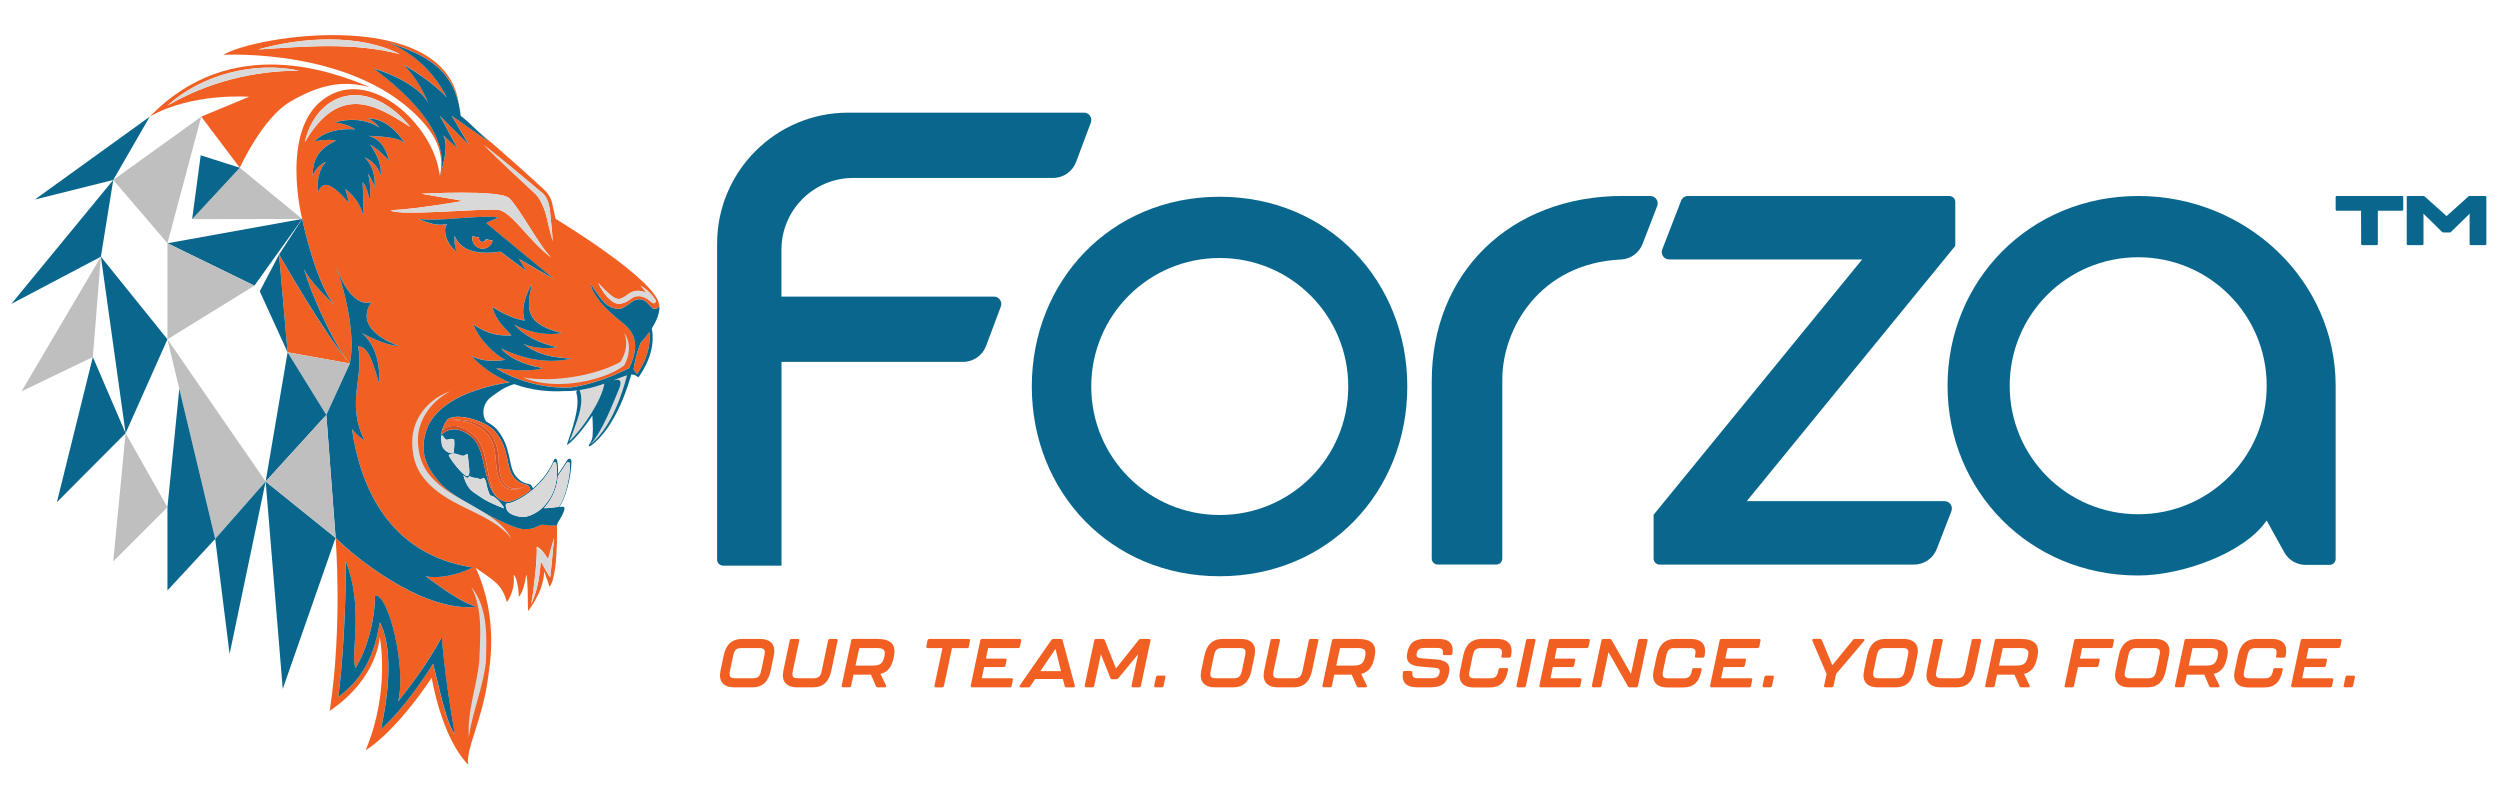 <?xml version="1.0" encoding="UTF-8"?>
<svg id="Layer_1" xmlns="http://www.w3.org/2000/svg" version="1.1" viewBox="0 0 500 160">
  <!-- Generator: Adobe Illustrator 29.3.1, SVG Export Plug-In . SVG Version: 2.1.0 Build 151)  -->
  <defs>
    <style>
      .st0 {
        fill: none;
      }

      .st1 {
        fill: #d35127;
      }

      .st2 {
        fill: #dad9d9;
      }

      .st3 {
        fill: #f16022;
      }

      .st4 {
        fill: #09668d;
      }

      .st5 {
        fill: #bfbfbf;
      }
    </style>
  </defs>
  <g>
    <g>
      <g>
        <path class="st4" d="M143.42,111.94v-63.19c0-14.48,11.74-26.22,26.22-26.22h47.15c1.03,0,1.74,1.03,1.38,1.99l-2.96,7.89c-.72,1.91-2.55,3.18-4.59,3.18h-39.98c-7.92,0-14.35,6.42-14.35,14.35v9.38h42.5c1.03,0,1.74,1.03,1.38,1.99l-2.96,7.89c-.72,1.91-2.55,3.18-4.59,3.18h-36.32v40.75h-11.68c-.66,0-1.2-.54-1.2-1.2Z"/>
        <path class="st4" d="M324.58,39.2h5.49c1.03,0,1.74,1.04,1.37,2l-2.92,7.57c-.69,1.8-2.38,3.04-4.31,3.13-16.38.77-23.75,13.96-23.75,24v35.81c0,.66-.54,1.2-1.2,1.2h-11.71c-.66,0-1.2-.54-1.2-1.2v-35.47c0-21.57,15.56-37.05,38.22-37.05Z"/>
        <path class="st4" d="M330.72,102.95l41.71-51.06h-38.61c-1.03,0-1.74-1.04-1.37-2l3.77-9.75c.22-.57.76-.94,1.37-.94h52.27c.66,0,1.2.54,1.2,1.2v8.77l-41.71,51.06h39.56c1.03,0,1.74,1.04,1.37,2l-2.92,7.55c-.73,1.89-2.55,3.14-4.57,3.14h-50.87c-.66,0-1.2-.54-1.2-1.2v-8.77Z"/>
        <path class="st4" d="M467.13,77.15v34.63c0,.66-.54,1.2-1.2,1.2h-4.8c-1.79,0-3.43-.97-4.29-2.54l-3.51-6.35c-4.51,6.63-17.08,11.01-25.7,11.01-21.76,0-38.12-16.98-38.12-37.95s16.36-37.95,38.12-37.95,39.5,16.98,39.5,37.95ZM453.34,77.15c0-14.22-11.48-25.7-25.7-25.7s-25.7,11.48-25.7,25.7,11.48,25.7,25.7,25.7,25.7-11.48,25.7-25.7Z"/>
        <path class="st4" d="M243.91,115.25c-21.89,0-37.55-16.98-37.55-37.95s15.66-37.95,37.55-37.95,37.55,16.98,37.55,37.95-15.65,37.95-37.55,37.95ZM269.65,77.3c0-14.22-11.48-25.7-25.7-25.7s-25.7,11.48-25.7,25.7,11.48,25.7,25.7,25.7,25.7-11.48,25.7-25.7Z"/>
      </g>
      <g>
        <path class="st4" d="M480.41,39.2h-13.03c-.16,0-.25.08-.25.25v2.45c0,.16.08.25.25.25h4.83l.02,6.63c0,.07.02.12.07.17.05.05.11.07.17.07h2.85c.16,0,.25-.08.25-.25v-6.63h4.83c.16,0,.25-.08.25-.25v-2.45c0-.16-.08-.25-.25-.25Z"/>
        <path class="st4" d="M497.02,39.2h-3.17s-.09.02-.12.05l-4.42,3.97-4.42-3.97s-.07-.05-.12-.05h-3.17c-.16,0-.25.08-.25.25v9.32c0,.16.08.25.25.25h2.85c.16,0,.25-.08.25-.25v-5.72l-.02-.32,3.8,3.71s.07.05.12.05h1.42s.09-.02.12-.05l3.83-3.73-.05.34v5.72c0,.16.08.25.25.25h2.85c.16,0,.25-.08.25-.25v-9.32c0-.16-.08-.25-.25-.25Z"/>
      </g>
    </g>
    <g>
      <path class="st3" d="M144.1,134.14l.63-3c.44-2.06,1.47-3.35,3.73-3.35h3.54c2.26,0,3.21,1.29,2.76,3.35l-.63,3c-.43,2.05-1.46,3.33-3.73,3.33h-3.53c-2.28,0-3.2-1.29-2.77-3.33ZM150.56,135.65c1,0,1.43-.37,1.66-1.44l.66-3.14c.23-1.1-.02-1.46-1.04-1.46h-3.53c-1.02,0-1.42.36-1.66,1.46l-.66,3.14c-.23,1.07.03,1.44,1.03,1.44h3.54Z"/>
      <path class="st3" d="M156.67,134.14l1.28-6.05c.04-.2.18-.3.38-.3h1.21c.23,0,.36.12.3.37l-1.28,6.05c-.25,1.18.11,1.44,1.03,1.44h3.09c.92,0,1.41-.26,1.66-1.44l1.28-6.12c.04-.2.18-.3.38-.3h1.22c.23,0,.36.12.3.37l-1.26,5.98c-.44,2.05-1.47,3.33-3.74,3.33h-3.07c-2.28,0-3.2-1.29-2.77-3.33Z"/>
      <path class="st3" d="M178.79,131.28l-.05.22c-.36,1.73-1.04,2.88-2.65,3.28l1.11,2.29c.11.23,0,.4-.26.4h-1.36c-.19,0-.33-.08-.4-.26l-.99-2.28h-3.49l-.47,2.23c-.04.19-.18.3-.38.3h-1.21c-.23,0-.36-.12-.3-.37l1.91-9.01c.04-.2.18-.3.39-.3h4.77c2.81,0,3.87,1.18,3.37,3.5ZM175.12,129.61h-3.27l-.75,3.51h3.28c1.46,0,2.11-.25,2.46-1.65l.04-.19c.33-1.4-.26-1.68-1.76-1.68Z"/>
      <path class="st3" d="M186.9,137.1l1.59-7.48h-2.92c-.23,0-.36-.12-.3-.37l.23-1.16c.04-.2.18-.3.38-.3h7.82c.23,0,.36.12.3.37l-.23,1.17c-.04.19-.18.3-.38.3h-2.99l-1.61,7.55c-.04.19-.18.3-.38.3h-1.21c-.23,0-.36-.12-.3-.37Z"/>
      <path class="st3" d="M194.15,137.1l1.91-9.01c.04-.2.18-.3.38-.3h7.49c.23,0,.36.12.3.37l-.23,1.15c-.04.19-.18.3-.39.3h-5.98l-.44,2.11h3.82c.23,0,.36.12.3.37l-.22,1.02c-.04.19-.18.3-.38.3h-3.88l-.48,2.24h5.92c.23,0,.36.12.3.37l-.23,1.15c-.04.19-.18.3-.39.3h-7.49c-.23,0-.36-.12-.3-.37Z"/>
      <path class="st3" d="M212.93,137.17l-.34-1.37h-5.56l-.97,1.46c-.1.15-.23.22-.41.22h-1.46c-.27,0-.38-.18-.22-.41l6.3-9.06c.1-.15.23-.22.41-.22h1.47c.21,0,.33.08.38.29l2.42,9.02c.07.25-.04.38-.29.38h-1.36c-.21,0-.33-.11-.37-.3ZM212.2,134.23l-1.1-4.46-3.02,4.46h4.12Z"/>
      <path class="st3" d="M216.94,137.1l1.91-9.01c.04-.2.18-.3.39-.3h1.32c.19,0,.33.08.4.27l2.24,5.63,4.53-5.69c.11-.15.25-.21.43-.21h1.63c.23,0,.36.12.3.37l-1.91,9.01c-.04.19-.18.3-.38.3h-1.19c-.23,0-.36-.12-.3-.37l1.33-6.26-3.98,4.82c-.11.13-.25.19-.43.19h-.77c-.19,0-.33-.08-.4-.28l-1.88-4.72-1.34,6.31c-.04.19-.18.3-.39.3h-1.19c-.23,0-.36-.12-.3-.37Z"/>
      <path class="st3" d="M230.84,137.1l.36-1.68c.04-.19.18-.3.39-.3h1.19c.23,0,.36.12.3.37l-.36,1.67c-.04.19-.18.3-.39.3h-1.19c-.23,0-.36-.12-.3-.37Z"/>
      <path class="st3" d="M240.25,134.14l.63-3c.44-2.06,1.47-3.35,3.73-3.35h3.54c2.26,0,3.21,1.29,2.76,3.35l-.63,3c-.43,2.05-1.46,3.33-3.73,3.33h-3.53c-2.28,0-3.2-1.29-2.77-3.33ZM246.71,135.65c1,0,1.43-.37,1.66-1.44l.66-3.14c.23-1.1-.02-1.46-1.04-1.46h-3.53c-1.02,0-1.42.36-1.66,1.46l-.66,3.14c-.23,1.07.03,1.44,1.03,1.44h3.54Z"/>
      <path class="st3" d="M252.82,134.14l1.28-6.05c.04-.2.18-.3.38-.3h1.21c.23,0,.36.12.3.37l-1.28,6.05c-.25,1.18.11,1.44,1.03,1.44h3.09c.92,0,1.41-.26,1.66-1.44l1.28-6.12c.04-.2.18-.3.38-.3h1.22c.23,0,.36.12.3.37l-1.26,5.98c-.44,2.05-1.47,3.33-3.74,3.33h-3.07c-2.28,0-3.2-1.29-2.77-3.33Z"/>
      <path class="st3" d="M274.94,131.28l-.05.22c-.36,1.73-1.04,2.88-2.65,3.28l1.11,2.29c.11.23,0,.4-.26.4h-1.36c-.19,0-.33-.08-.4-.26l-.99-2.28h-3.49l-.47,2.23c-.04.19-.18.3-.38.3h-1.21c-.23,0-.36-.12-.3-.37l1.91-9.01c.04-.2.18-.3.39-.3h4.77c2.81,0,3.87,1.18,3.37,3.5ZM271.27,129.61h-3.27l-.75,3.51h3.28c1.46,0,2.11-.25,2.46-1.65l.04-.19c.33-1.4-.26-1.68-1.76-1.68Z"/>
      <path class="st3" d="M280.57,134.52c.03-.21.16-.32.37-.32h1.22c.23,0,.33.14.31.37-.08.78.23,1.07,1.1,1.07h2.69c1.04,0,1.47-.26,1.65-1.06.16-.77-.14-.96-1.03-1.03l-2.81-.24c-2.07-.16-3-.96-2.62-2.77.4-1.85,1.28-2.77,3.68-2.77h2.5c2.2,0,3.16.99,2.85,2.95-.03.21-.16.31-.37.31h-1.22c-.23,0-.33-.13-.31-.37.08-.78-.23-1.07-1.11-1.07h-2.47c-1.06,0-1.47.25-1.65,1.06-.16.76.12.94,1.06,1.02l2.81.21c2.06.15,2.96.98,2.58,2.77-.4,1.85-1.26,2.81-3.66,2.81h-2.7c-2.2,0-3.16-.99-2.85-2.95Z"/>
      <path class="st3" d="M292.02,134.14l.63-3c.44-2.06,1.48-3.35,3.74-3.35h3.06c2.28,0,3.2,1.29,2.76,3.35v.07c-.06.21-.18.32-.39.32h-1.21c-.23,0-.37-.08-.34-.23l.04-.22c.26-1.19-.08-1.46-1.03-1.46h-3.06c-.95,0-1.4.26-1.66,1.46l-.66,3.14c-.25,1.18.11,1.44,1.03,1.44h3.06c.93,0,1.41-.26,1.66-1.44l.05-.3c.04-.19.18-.3.39-.3h1.21c.23,0,.36.1.33.26l-.06.28c-.42,2.05-1.37,3.33-3.65,3.33h-3.16c-2.28,0-3.18-1.29-2.76-3.33Z"/>
      <path class="st3" d="M303.3,137.1l1.91-9.01c.04-.2.18-.3.39-.3h1.19c.23,0,.36.12.3.37l-1.91,9.01c-.04.19-.18.3-.39.3h-1.19c-.23,0-.36-.12-.3-.37Z"/>
      <path class="st3" d="M307.87,137.1l1.91-9.01c.04-.2.18-.3.39-.3h7.49c.23,0,.36.12.3.37l-.23,1.15c-.04.19-.18.3-.39.3h-5.98l-.44,2.11h3.82c.23,0,.36.12.3.37l-.22,1.02c-.04.19-.18.3-.38.3h-3.88l-.48,2.24h5.92c.23,0,.36.12.3.37l-.23,1.15c-.04.19-.18.3-.39.3h-7.49c-.23,0-.36-.12-.3-.37Z"/>
      <path class="st3" d="M318.38,137.1l1.91-9.01c.04-.2.18-.3.38-.3h1.25c.18,0,.31.07.41.23l3.86,6.77,1.43-6.7c.04-.2.18-.3.38-.3h1.21c.23,0,.36.12.3.37l-1.91,9.01c-.04.19-.18.3-.38.3h-1.23c-.18,0-.32-.07-.41-.23l-3.88-6.82-1.41,6.75c-.04.19-.18.3-.38.3h-1.21c-.23,0-.36-.12-.3-.37Z"/>
      <path class="st3" d="M330.73,134.14l.63-3c.44-2.06,1.48-3.35,3.74-3.35h3.06c2.28,0,3.2,1.29,2.76,3.35l-.02.07c-.04.21-.16.32-.37.32h-1.21c-.23,0-.37-.08-.34-.23l.04-.22c.26-1.19-.08-1.46-1.03-1.46h-3.06c-.95,0-1.4.26-1.66,1.46l-.66,3.14c-.25,1.18.11,1.44,1.03,1.44h3.06c.93,0,1.41-.26,1.66-1.44l.05-.3c.04-.19.18-.3.39-.3h1.21c.23,0,.36.1.33.26l-.06.28c-.42,2.05-1.37,3.33-3.65,3.33h-3.16c-2.28,0-3.18-1.29-2.76-3.33Z"/>
      <path class="st3" d="M342.02,137.1l1.91-9.01c.04-.2.18-.3.38-.3h7.49c.23,0,.36.12.3.37l-.23,1.15c-.04.19-.18.3-.39.3h-5.98l-.44,2.11h3.82c.23,0,.36.12.3.37l-.22,1.02c-.04.19-.18.3-.38.3h-3.88l-.48,2.24h5.92c.23,0,.36.12.3.37l-.23,1.15c-.04.19-.18.3-.39.3h-7.49c-.23,0-.36-.12-.3-.37Z"/>
      <path class="st3" d="M352.52,137.1l.36-1.68c.04-.19.18-.3.39-.3h1.19c.23,0,.36.12.3.37l-.36,1.67c-.04.19-.18.3-.39.3h-1.19c-.23,0-.36-.12-.3-.37Z"/>
      <path class="st3" d="M364.83,137.1l.49-2.3-2.83-6.62c-.1-.23,0-.4.26-.4h1.23c.19,0,.33.08.4.26l2.08,5,4.14-5.06c.11-.14.25-.19.43-.19h1.58c.29,0,.39.19.19.42l-5.58,6.59-.51,2.37c-.04.19-.18.3-.38.3h-1.21c-.23,0-.36-.12-.3-.37Z"/>
      <path class="st3" d="M372.8,134.14l.63-3c.44-2.06,1.47-3.35,3.73-3.35h3.54c2.26,0,3.21,1.29,2.76,3.35l-.63,3c-.43,2.05-1.46,3.33-3.73,3.33h-3.53c-2.28,0-3.2-1.29-2.77-3.33ZM379.27,135.65c1,0,1.43-.37,1.66-1.44l.66-3.14c.23-1.1-.02-1.46-1.04-1.46h-3.53c-1.02,0-1.42.36-1.66,1.46l-.66,3.14c-.23,1.07.03,1.44,1.03,1.44h3.54Z"/>
      <path class="st3" d="M385.38,134.14l1.28-6.05c.04-.2.18-.3.38-.3h1.21c.23,0,.36.12.3.37l-1.28,6.05c-.25,1.18.11,1.44,1.03,1.44h3.09c.92,0,1.41-.26,1.66-1.44l1.28-6.12c.04-.2.18-.3.38-.3h1.22c.23,0,.36.12.3.37l-1.26,5.98c-.44,2.05-1.47,3.33-3.74,3.33h-3.07c-2.28,0-3.2-1.29-2.77-3.33Z"/>
      <path class="st3" d="M407.5,131.28l-.05.22c-.36,1.73-1.04,2.88-2.65,3.28l1.11,2.29c.11.23,0,.4-.26.4h-1.36c-.19,0-.33-.08-.4-.26l-.99-2.28h-3.49l-.47,2.23c-.04.19-.18.3-.38.3h-1.21c-.23,0-.36-.12-.3-.37l1.91-9.01c.04-.2.18-.3.39-.3h4.77c2.81,0,3.87,1.18,3.37,3.5ZM403.82,129.61h-3.27l-.75,3.51h3.28c1.46,0,2.11-.25,2.46-1.65l.04-.19c.33-1.4-.26-1.68-1.76-1.68Z"/>
      <path class="st3" d="M412.93,137.1l1.91-9.01c.04-.2.18-.3.38-.3h7.27c.23,0,.36.12.3.37l-.23,1.15c-.04.19-.18.3-.38.3h-5.76l-.44,2.11h3.65c.23,0,.36.12.3.37l-.22,1.02c-.04.19-.18.3-.39.3h-3.72l-.8,3.76c-.04.19-.18.3-.39.3h-1.19c-.23,0-.36-.12-.3-.37Z"/>
      <path class="st3" d="M423.12,134.14l.63-3c.44-2.06,1.47-3.35,3.73-3.35h3.54c2.26,0,3.21,1.29,2.76,3.35l-.63,3c-.43,2.05-1.46,3.33-3.73,3.33h-3.53c-2.28,0-3.2-1.29-2.77-3.33ZM429.58,135.65c1,0,1.43-.37,1.66-1.44l.66-3.14c.23-1.1-.02-1.46-1.04-1.46h-3.53c-1.02,0-1.42.36-1.66,1.46l-.66,3.14c-.23,1.07.03,1.44,1.03,1.44h3.54Z"/>
      <path class="st3" d="M445.45,131.28l-.05.22c-.36,1.73-1.04,2.88-2.65,3.28l1.11,2.29c.11.23,0,.4-.26.4h-1.36c-.19,0-.33-.08-.4-.26l-.99-2.28h-3.49l-.47,2.23c-.04.19-.18.3-.38.3h-1.21c-.23,0-.36-.12-.3-.37l1.91-9.01c.04-.2.18-.3.38-.3h4.78c2.81,0,3.87,1.18,3.37,3.5ZM441.77,129.61h-3.27l-.75,3.51h3.28c1.46,0,2.11-.25,2.46-1.65l.04-.19c.33-1.4-.26-1.68-1.76-1.68Z"/>
      <path class="st3" d="M446.95,134.14l.63-3c.44-2.06,1.48-3.35,3.74-3.35h3.06c2.28,0,3.2,1.29,2.76,3.35v.07c-.06.21-.18.32-.39.32h-1.21c-.23,0-.37-.08-.34-.23l.04-.22c.26-1.19-.08-1.46-1.03-1.46h-3.06c-.95,0-1.4.26-1.66,1.46l-.66,3.14c-.25,1.18.11,1.44,1.03,1.44h3.06c.93,0,1.41-.26,1.66-1.44l.05-.3c.04-.19.18-.3.39-.3h1.21c.23,0,.36.1.33.26l-.06.28c-.42,2.05-1.37,3.33-3.65,3.33h-3.16c-2.28,0-3.18-1.29-2.76-3.33Z"/>
      <path class="st3" d="M458.23,137.1l1.91-9.01c.04-.2.18-.3.38-.3h7.49c.23,0,.36.12.3.37l-.23,1.15c-.04.19-.18.3-.39.3h-5.98l-.44,2.11h3.82c.23,0,.36.12.3.37l-.22,1.02c-.04.19-.18.3-.38.3h-3.88l-.48,2.24h5.92c.23,0,.36.12.3.37l-.23,1.15c-.04.19-.18.3-.39.3h-7.49c-.23,0-.36-.12-.3-.37Z"/>
      <path class="st3" d="M468.74,137.1l.36-1.68c.04-.19.18-.3.39-.3h1.19c.23,0,.36.12.3.37l-.36,1.67c-.04.19-.18.3-.39.3h-1.19c-.23,0-.36-.12-.3-.37Z"/>
    </g>
  </g>
  <g>
    <polygon class="st0" points="33.49 48.65 22.65 35.99 20.18 51.34 33.49 67.86 33.49 48.65"/>
    <path class="st0" d="M49.8,19.36s-11.48-.86-19.85,3.97l-7.3,12.66,17.6-12.66,9.55-3.97Z"/>
    <polygon class="st0" points="33.49 48.65 60.43 43.79 38.43 43.83 40.14 31.06 47.96 33.55 40.25 23.33 33.49 48.65"/>
    <polygon class="st0" points="51.95 58.26 55.81 50.91 60.43 43.79 50.88 57.13 33.49 67.86 53.13 96.3 57.52 70.46 51.95 58.26"/>
    <polygon class="st0" points="18.57 71.4 25.12 86.64 20.18 51.34 18.57 71.4"/>
    <polygon class="st0" points="25.12 86.64 33.49 101.45 35.86 77.76 43.04 107.78 33.49 67.86 25.12 86.64"/>
    <path class="st3" d="M69.95,72.69s0-.02,0-.02c-4.84-5.39-14.14-21.76-14.14-21.76l1.71,19.55,12.42,2.23Z"/>
    <path class="st3" d="M127.45,74.78c2.57-3.81,2.6-6.95,2.42-8.36-.65.93-1.27,1.63-1.51,1.87-.63.63-1.54,4.56-1.61,5.41-.04.47.42.81.71,1.08Z"/>
    <path class="st3" d="M108.49,104.93c-.91,0-1.47,1.12-4.14.84-2.67-.28-13.46-6.15-15.94-8.78-3.37-3.58-4.68-6.89-2.94-11.46.87-2.3,3.66-5.55,9.95-7.54,2.11-.75,4.46-1.24,6.49-1.55-2.69-1.11-5.34-2.79-7.67-5.29,3.02,1.63,6.77.79,6.77.79-1.97-1.06-5.01-3.71-6.37-7.09,3.43,2.39,6.19,2.28,7.66,2.21-.87-1.04-3.12-2.8-3.84-5.7,3.52,2.3,6,2.67,6.4,2.74.39.07-1.49-1.95,1.53-7.41-1.17,5.35-1.27,8.05,5.95,9.91-3.57.65-7.3-.47-9.47-1.68,1.64,1.93,4.83,3.79,8.64,4.49-4.31.68-6.9-.69-6.9-.69,3.18,2.33,5.84,2.77,9.77,2.99-3.15.66-7.77.99-14.15-2.03,1.22,1.59,4.41,3.31,8.31,3.92-2.85,1.04-9.31-.02-9.31-.02,1.4,1.14,7.85,4.3,14.94,3.9,3.36-.48,6.98-1.72,9.23-2.75.92-.42,1.75-.82,2.44-1.12,2.95-6.25-.21-8.14-2.53-10.04-2.32-1.9-4.77-4.49-5.2-6.88,2.6,4.07,3.35,4.7,5.18,5.05,1.83.35,2.9-1.97,4.58-1.9,1.68.07,2.18,1.79,2.91,1.9.59.08.85-.25,1.09-.53-.04-4.99-20.75-17.44-20.75-17.44l-.66-3.02c-.23-1.06-.78-2.02-1.58-2.76-2.24-2.08-7.32-6.72-13.1-11.61,1.18,1.11,2.11,2.04,2.11,2.04l-7.53-5.29,3.42,5.81-5.79-5.81,3.52,6.51-2.93-2.65c.31.32,1.37,1.97-.6,8.15,1.56-5.83-1.69-12.8-13.21-21.45,5.08,1.5,9.87,4.44,10.95,7.08-1.07-2.65-2.5-5.29-5.01-7.87,6.22,3.65,8.66,6.58,8.66,6.58-2.43-4.86-6.65-9.16-12.52-11.3,5.42,1.98,12.96,3.86,14.93,12.64-2.74-19.45-40.51-13.86-47.13-9.85,0,0,27.19-1.58,40.36,13.94,3.02,3.57,3.71,7.03,2.97,10.24-.09-.59-.2-1.19-.35-1.82-2.11-9.2-13.9-19.92-22.8-13.59-8.91,6.33-4.4,24.04-4.4,24.04l-4.61,7.11,4.61-7.08c1.07,4.83,3.52,13.84,6.53,17.28-3.06-2.98-5.31-5.42-6.16-7.3,2,6.7,6.74,16.31,9.15,18.86.85-3.45.3-10.89-2.84-19.61,3.4,9.44,7.27,7.31,7.27,7.31,0,0-4.58,5.04,5.37,8.84-3.04-.14-7.33-2.58-7.33-2.58,4.15,3.61,3.36,9.96,3.36,9.96-1.4-4.85-2.29-7.3-4.18-7.3,1.39,5.78-2.56,11.34,1.35,18.86-1.05-.71-1.89-1.5-2.56-2.33,1.58,10.92,7,25.1,24.19,27.69-5.79,2.71-9.44,1.75-9.44,1.75,6.01,4.51,8.34,5.53,10.19,6.12-11.12,1.22-25.22-10.69-28.22-13.8,0,0,1.45,17.49-1.17,34.62,9.77-6.62,10-14.82,10-14.82,0,0,2.19,10.85-2.83,22.72,6.62-4.29,13.23-14.53,13.23-14.53,0,0,1.89,11.88,7.31,17.39-.54-3.22,2.84-8.82,3.97-17.45.31-2.38,2.15-11.91-2.47-21.92,0,0,3.15,2.15,3.58,2.58s1.86,1.29,2.65,4.29c1.36-1.93,1.5-4.01,1.36-5.44.64.29,1.07,3.43,1,4.36.79-.57,1.36-3.22,1.5-4.44.36,1.07.29,4.36.36,7.3,0,0,3.22-3.93,3.22-7.94,0,0,.64,1.65,1.07,3.08,1.09-1.22,1.41-5.57,1.49-8.78h.04s-.03-.21-.03-.21c.04-1.87,0-3.3,0-3.44-.78.38-2-.02-2.9-.02ZM122.79,59.48c.6.36,1.01.43,1.66.12.67-.29,1.14-.82,1.85-1.16,1-.47,2.09-.31,3.02.17-.37-.51-.78-1-1.22-1.48,1.19.67,2.22,1.66,2.97,2.81.3.38-.16.9-.57.65-.09-.05-.19-.14-.27-.2-.93-.86-2.24-1.52-3.47-.97-.54.22-1.11.82-1.93,1.12-.44.15-.85.26-1.34.19-.48-.09-.85-.32-1.17-.56-1.22-.98-2.04-2.25-2.71-3.62.98,1.04,1.98,2.18,3.18,2.93ZM51.59,9.91c8.59-2.47,20.26-3.24,28.4.93-9.3-2.43-18.93-1.56-28.4-.93ZM103.74,51.77l1.5,2.43-5.15-3.86c-4.44.57-7.8.09-9.23-3.22-.07,2.43.5,3.29.5,3.29-2.22-1.72-2.72-4.29-2.15-5.29.56-.98-.67.98-5.71-1.43-.12-.04-.22-.09-.3-.14.11.05.2.09.3.14,2.52.9,13.28-.89,16.22-.14-1.79.64-2.5,1.07-2.5,1.07l13.59,11.23-7.08-4.08ZM107.37,37.69c.14.13.51.43.66.55,2.2,1.49,1.91,4.42,2.25,6.74.11,1.08.2,2.16.26,3.25-.3-1.04-.58-2.1-.83-3.15-.12-.47-.24-1-.36-1.53-.26-1.12-.64-2.22-1.19-3.24-.28-.53-.6-1.04-1.03-1.48-3.5-3.22-6.96-6.47-10.34-9.82,3.59,2.82,7.1,5.73,10.59,8.67ZM101.81,39.61c1.93,1.72,6.44,10.23,8.51,11.95-4.44-3.22-7.94-9.23-10.66-9.59-2.72-.36-20.46,1.36-21.53.07,4.72-.14,14.52-1.86,14.52-1.86l-8.37-1.43s15.6-.86,17.53.86ZM77.05,20.9c1.97,1.22,3.65,2.78,5.05,4.54-2.25-1.45-4.39-2.83-6.81-3.78-6.72-2.64-10.99,1.12-14.33,6.78,1.79-7.91,8.76-12.07,16.09-7.55ZM63.54,38.54s-.48-4.02,1.65-6.15c0,0-1.86.6-2.65,2.77,0-3.68,1.48-5.5,4.65-7.06,0,0-1.23-.4-4.29.16,2.86-3,8.16-2.39,8.16-2.39,0,0-1.48-1.07-4.09-1.4,5.59-1.56,8.88,1.04,8.88,1.04,0,0-.53-1.04-2.3-1.84,3.51,0,6.02,2.77,7.59,5.2-.86-1.36-4.44-1.57-7.44-1.72,2.42.59,3.63,2.79,4.14,5.12-.07-.29-2.2-2.47-3.78-3.34,0,0,2.5,3.28,2.07,6.22-.29-1.22-1.14-2.72-3.19-3.7.96,1.04,2.22,2.67,1.98,6.14-.07-.57-.2-1-1.34-2.93,0,0,.78,2.33.34,5.44,0,0-.42-2.67-1.39-3.67,0,0,.19,3.09.05,6.57-.74-3.35-3.56-5.23-3.56-5.23,0,0,.2.22.77,2.79-3.65-4.22-5.26-4.51-6.25-2.04ZM86.61,132.76s-5.14,8.43-10.45,13.12c1.85-8.23,2.25-16.81-.21-21.43-1.47,9.23-5.24,12.54-8.32,15,.23-1.15,1.54-12.54,1.54-27.17,3.69,9.61.8,18.52,1.93,21.34,2.32-3.87,3.81-9.16,3.91-14.5,2.64-.49,6.33,14.48,4.6,21.18,1.84-2.41,5.57-6.92,8.74-12.88,0,0,.43,7.18,2.58,19.34-1.62-1.77-3.15-9.38-4.33-14ZM110.04,115.44c-.07.14-1.86-3.17-1.86-3.17-.29,2.31-.37,5.17-1.94,8.53.58-2.93,1.29-9.99,1.1-11.45,1.12.36,2.27,2.5,2.27,2.5l1.2-4.29s-.7,7.73-.77,7.87Z"/>
    <path class="st4" d="M99.74,43.54c-2.94-.75-13.71,1.04-16.22.14,5.03,2.41,6.27.45,5.71,1.43-.57,1-.07,3.58,2.15,5.29,0,0-.57-.86-.5-3.29,1.43,3.31,4.79,3.79,9.23,3.22l5.15,3.86-1.5-2.43,7.08,4.08-13.59-11.23s.72-.43,2.5-1.07ZM98.5,48.14c-.21.95-1.06,1.59-1.99,1.59-.15,0-.3-.02-.45-.05-.53-.12-.99-.44-1.28-.9-.29-.46-.39-1.01-.27-1.54l1.3.29c-.04.18,0,.37.09.53.1.16.26.27.44.31.38.09.76-.15.85-.54l1.3.29Z"/>
    <path class="st4" d="M83.52,43.69c-.1-.05-.2-.09-.3-.14.08.05.19.1.3.14Z"/>
    <path class="st3" d="M96.35,48.39c-.18-.04-.34-.15-.44-.31-.1-.16-.13-.35-.09-.53l-1.3-.29c-.12.53-.03,1.08.27,1.54.29.46.74.78,1.28.9.15.03.3.05.45.05.93,0,1.78-.65,1.99-1.59l-1.3-.29c-.09.38-.46.62-.85.54Z"/>
    <path class="st2" d="M92.66,40.18s-9.8,1.72-14.52,1.86c1.07,1.29,18.82-.43,21.53-.07,2.72.36,6.22,6.37,10.66,9.59-2.07-1.72-6.58-10.23-8.51-11.95-1.93-1.72-17.53-.86-17.53-.86l8.37,1.43Z"/>
    <path class="st4" d="M69.79,40.57c-.57-2.58-.77-2.79-.77-2.79,0,0,2.82,1.88,3.56,5.23.13-3.49-.05-6.57-.05-6.57.97.99,1.39,3.67,1.39,3.67.44-3.1-.34-5.44-.34-5.44,1.14,1.93,1.27,2.36,1.34,2.93.24-3.47-1.02-5.1-1.98-6.14,2.06.98,2.91,2.49,3.19,3.7.42-2.94-2.07-6.22-2.07-6.22,1.58.87,3.71,3.05,3.78,3.34-.51-2.33-1.72-4.53-4.14-5.12,3,.14,6.58.36,7.44,1.72-1.57-2.43-4.08-5.2-7.59-5.2,1.77.8,2.3,1.84,2.3,1.84,0,0-3.29-2.59-8.88-1.04,2.61.32,4.09,1.4,4.09,1.4,0,0-5.29-.62-8.16,2.39,3.06-.56,4.29-.16,4.29-.16-3.17,1.56-4.65,3.38-4.65,7.06.79-2.17,2.65-2.77,2.65-2.77-2.13,2.13-1.65,6.15-1.65,6.15.99-2.47,2.6-2.18,6.25,2.04Z"/>
    <path class="st4" d="M76.84,8.2c5.87,2.15,10.09,6.44,12.52,11.3,0,0-2.43-2.93-8.66-6.58,2.5,2.58,3.93,5.22,5.01,7.87-1.07-2.65-5.87-5.58-10.95-7.08,11.52,8.66,14.77,15.63,13.21,21.45,1.97-6.18.91-7.82.6-8.15l2.93,2.65-3.52-6.51,5.79,5.81-3.42-5.81,7.53,5.29s-.94-.92-2.11-2.04c-1.21-1.15-2.67-2.5-3.63-3.25-.08-.83-.22-1.59-.38-2.32-1.97-8.78-9.51-10.65-14.93-12.64Z"/>
    <path class="st2" d="M120.35,76.92c-1.56.53-3.04.88-4.43,1.09,1.16,2.7-.79,6.79-1.64,9.31-.04.13-.5,1.04-.4.95,2.82-2.65,6.53-8.35,7.01-11.53-.17.06-.34.12-.53.19Z"/>
    <path class="st2" d="M122.55,76.13c1.03-.31,2.28-.55,1.03,2.24-.65,1.45-3.27,8.5-5.6,10.57,2.08-1.52,5.2-5.35,7.41-13.83-.11.02-.2.05-.31.07-.63.21-1.43.54-2.53.96Z"/>
    <path class="st4" d="M131.87,61.23c-.24.28-.49.61-1.09.53-.74-.11-1.23-1.83-2.91-1.9-1.68-.07-2.76,2.25-4.58,1.9-1.83-.35-2.58-.98-5.18-5.05.42,2.39,2.88,4.98,5.2,6.88,2.32,1.9,5.48,3.79,2.53,10.04-.7.3-1.52.7-2.44,1.12-2.25,1.03-5.87,2.28-9.23,2.75-7.09.4-13.54-2.76-14.94-3.9,0,0,6.46,1.05,9.31.02-3.9-.6-7.09-2.33-8.31-3.92,6.39,3.02,11,2.69,14.15,2.03-3.92-.22-6.59-.66-9.77-2.99,0,0,2.59,1.37,6.9.69-3.81-.7-6.99-2.56-8.64-4.49,2.17,1.21,5.9,2.33,9.47,1.68-7.23-1.87-7.13-4.57-5.95-9.91-3.02,5.46-1.14,7.48-1.53,7.41-.39-.07-2.88-.44-6.4-2.74.72,2.9,2.97,4.65,3.84,5.7-1.47.07-4.23.18-7.66-2.21,1.36,3.38,4.4,6.03,6.37,7.09,0,0-3.75.84-6.77-.79,2.33,2.5,4.98,4.19,7.67,5.29-2.03.31-4.38.8-6.49,1.55-6.29,1.99-9.08,5.24-9.95,7.54-1.73,4.57-.43,7.88,2.94,11.46,2.47,2.63,13.27,8.49,15.94,8.78,2.67.28,3.23-.84,4.14-.84s2.12.4,2.9.02c.02,0,.03-.01.05-.02,0-.49.84-1.26,1.33-2.7.35-1.01-.03-.98-.95-.83,1.15-1.33,2.51-6.11,2.45-9.27,0-.4-.53-.55-.75-.21-.61.97-1.51,2.27-1.91,2.9.06-1.15-.07-2.14-.21-2.83-.06-.29-.46-.33-.57-.06-1.06,2.49-2.65,4.36-4.24,5.72-.09-.25-.2-.47-.35-.62-.55-.53-1.57,0-3.07-1.82-1.65-2-.75-5.69-3.74-9.29-.6-.72-1.63-1.4-2.81-1.94.28.11.53.23.72.35-1.03-1.03-.95-3.66.92-4.97,1.32-.92,2.19-1.8,4.57-2.56,3.51,1.27,7.04,1.58,9.99,1.4.83.02,1.72-.02,2.67-.15-.19.11-.28.33-.21.54.86,2.8-1.04,7.75-1.86,10.18-.05.15.02.2.15.11,1.09-.74,3.19-3.2,4.9-5.78.05.78.14,2.51.07,3.7-.04.67-.08,1.24-.75,2.15-.12.16.08.37.24.26,5.29-3.67,7.88-13.12,8.23-14.32.43-.02.79.1,1.19.4l.24.17c3.47-4.88,2.91-8.73,2.66-9.77.86-1.36,1.63-3.02,1.52-4.47ZM128.36,68.29c.25-.25.86-.95,1.51-1.87.18,1.41.15,4.55-2.42,8.36-.28-.27-.75-.61-.71-1.08.07-.84.98-4.77,1.61-5.41ZM100.7,101.64c-3.7-1.43-4.33-2.08-6.02-3.21-1.25-.84-1.81-2.56-2.01-3.4.36.35.67.56.86.55.15-.01.25-.14.32-.34.43.19.87.35,1.2.35.84,0,.69.56,1.69,0,.64.42.45,2.02,1.32,3.56.99-.14,3.19,2.73,2.63,2.51ZM92.25,91.1c.98.35,1.29-1.05,1.36.35.07,1.4.63,3.7-.14,3.77-.77.07-3.44-3.35-3.72-4.19.73-.59,1.52-.28,2.5.07ZM88.83,87.55c.7.91.74-.04,1.97.3.21.91-.09,2.73-.09,2.73-1.27.3-2.23-1-2.32-1.57-.54-3.21.45-1.46.45-1.46ZM113.31,92.61c.2-.31.68-.18.68.19.06,2.94-1.22,7.41-2.29,8.57-1.98.28-2.65.28-2.89.26,1.92-2.17,2.62-4.49,2.78-6.41.38-.6,1.18-1.74,1.72-2.6ZM110.71,92.58c.11-.25.47-.2.52.06.34,1.77.49,5.62-2.74,8.93-2.08,1.87-3.92,1.84-3.92,1.84,0,0-3.1-.15-3.32-1.87,0,0-.36-.87.27-.87,1.25,0,6.8-2.73,9.19-8.09ZM99.08,86.39c2.9,3.49,2.03,7.06,3.63,9,1.45,1.76,2.44,1.25,2.97,1.76.2.2.34.54.43.91-1.88,1.47-3.69,2.21-4.55,2.33-.66-.08-1.29-.28-1.82-.64-.22-.24-.45-.45-.67-.62-.05-.07-.09-.14-.14-.22-.99-1.19-1.39-3.02-1.78-4.42-.6-2.32-.83-4.96-2.47-6.78-1.77-1.72-4.4-2.74-6.41-.75v-.55s.04-.05.07-.07c.28-.99.77-2.2,1.36-2.58,2.04-1.21,7.61.49,9.38,2.63ZM113.87,88.27c-.1.09.36-.82.4-.95.86-2.52,2.8-6.61,1.64-9.31,1.39-.21,2.88-.55,4.43-1.09.19-.06.35-.12.53-.19-.48,3.18-4.19,8.89-7.01,11.53ZM117.98,88.93c2.33-2.07,4.95-9.12,5.6-10.57,1.26-2.78,0-2.54-1.03-2.24,1.1-.42,1.9-.75,2.53-.96.11-.02.2-.05.31-.07-2.21,8.48-5.33,12.31-7.41,13.83Z"/>
    <path class="st3" d="M89.7,83.76c-.59.38-1.08,1.59-1.36,2.58,1.85-2.26,4.83-.78,6.72.98,1.81,1.9,2.05,4.67,2.54,7.09.35,1.58.62,3.58,1.67,4.88-.12-.11-.23-.24-.34-.37.05.07.09.15.14.22.22.16.45.38.67.62.53.37,1.16.56,1.82.64.86-.12,2.67-.86,4.55-2.33-.09-.37-.23-.71-.43-.91-.53-.51-1.52,0-2.97-1.76-1.6-1.94-.73-5.51-3.63-9-1.78-2.14-7.34-3.84-9.38-2.63ZM99.77,92.69c.16,3.3,1.14,5.99,4.99,4.71-2.11,1-4.12.62-4.95-1.74-.73-1.86-.52-3.9-.93-5.8-.74-4.23-4.81-5.76-8.67-5.89,6.09-.34,9.54,2.51,9.56,8.72Z"/>
    <path class="st1" d="M90.21,83.97c3.87.13,7.93,1.66,8.67,5.89.4,1.9.2,3.94.93,5.8.84,2.36,2.85,2.74,4.95,1.74-3.86,1.28-4.83-1.41-4.99-4.71-.02-6.22-3.47-9.07-9.56-8.72Z"/>
    <path class="st2" d="M111.7,101.38c1.07-1.15,2.35-5.63,2.29-8.57,0-.37-.49-.51-.68-.19-.54.87-1.33,2.01-1.72,2.6-.16,1.93-.86,4.24-2.78,6.41.23.03.91.02,2.89-.26Z"/>
    <path class="st2" d="M101.52,100.67c-.64,0-.27.87-.27.87.22,1.72,3.32,1.87,3.32,1.87,0,0,1.84.03,3.92-1.84,3.23-3.31,3.08-7.16,2.74-8.93-.05-.26-.41-.31-.52-.06-2.39,5.36-7.94,8.1-9.19,8.09Z"/>
    <path class="st2" d="M95.06,95.58c-.33,0-.78-.16-1.2-.35-.07.2-.17.33-.32.34-.19.02-.5-.2-.86-.55.2.84.76,2.56,2.01,3.4,1.68,1.13,2.32,1.79,6.02,3.21.56.22-1.64-2.65-2.63-2.51-.88-1.54-.68-3.13-1.32-3.56-1.01.56-.85,0-1.69,0Z"/>
    <path class="st2" d="M88.38,89.01c.1.57,1.06,1.88,2.32,1.57,0,0,.3-1.82.09-2.73-1.22-.34-1.26.61-1.97-.3,0,0-.98-1.75-.45,1.46Z"/>
    <path class="st2" d="M89.74,91.03c.28.84,2.95,4.26,3.72,4.19.77-.07.21-2.36.14-3.77-.07-1.4-.37,0-1.36-.35s-1.78-.66-2.5-.07Z"/>
    <path class="st1" d="M97.59,94.4c-.49-2.42-.73-5.19-2.54-7.09-1.89-1.76-4.87-3.24-6.72-.98-.02.03-.05.05-.07.07v.55c2-1.99,4.64-.97,6.41.75,1.63,1.82,1.87,4.46,2.47,6.78.38,1.41.79,3.23,1.78,4.42.11.13.22.26.34.37-1.05-1.3-1.32-3.3-1.67-4.88Z"/>
    <path class="st2" d="M122.32,60.17c.32.24.69.47,1.17.56.49.08.9-.04,1.34-.19.82-.3,1.39-.9,1.93-1.12,1.23-.55,2.54.11,3.47.97.08.06.18.15.27.2.41.26.87-.27.57-.65-.75-1.15-1.78-2.14-2.97-2.81.44.47.85.96,1.22,1.48-.94-.48-2.02-.64-3.02-.17-.71.34-1.19.87-1.85,1.16-.65.3-1.06.23-1.66-.12-1.19-.75-2.2-1.88-3.18-2.93.66,1.37,1.48,2.65,2.71,3.62Z"/>
    <path class="st2" d="M109.61,111.87s-1.14-2.15-2.27-2.5c.2,1.45-.52,8.51-1.1,11.45,1.57-3.36,1.65-6.22,1.94-8.53,0,0,1.79,3.31,1.86,3.17.07-.14.77-7.87.77-7.87l-1.2,4.29Z"/>
    <path class="st2" d="M75.29,21.66c2.42.95,4.56,2.33,6.81,3.78-1.4-1.77-3.08-3.33-5.05-4.54-7.33-4.52-14.3-.36-16.09,7.55,3.34-5.66,7.61-9.43,14.33-6.78Z"/>
    <path class="st3" d="M49.8,19.36l-9.55,3.97,7.71,10.22s4.53-10.01,10.11-13.23,10.1-4.4,15.89-2.9c-6.98-2.9-27.59-11.05-44,5.9,8.37-4.83,19.85-3.97,19.85-3.97ZM59.85,14.14c-9.26-.02-18.35,2.33-26.36,6.98,6.79-6.17,17.41-8.94,26.36-6.98Z"/>
    <polygon class="st4" points="50.88 57.13 60.43 43.79 33.49 48.65 50.88 57.13"/>
    <polygon class="st5" points="33.49 67.86 50.88 57.13 33.49 48.65 33.49 67.86"/>
    <polygon class="st5" points="40.25 23.33 22.65 35.99 33.49 48.65 40.25 23.33"/>
    <polygon class="st4" points="2.26 60.78 20.18 51.34 22.65 35.99 2.26 60.78"/>
    <polygon class="st5" points="4.3 78.27 18.57 71.4 20.18 51.34 4.3 78.27"/>
    <polygon class="st4" points="11.38 100.44 25.12 86.64 18.57 71.4 11.38 100.44"/>
    <polygon class="st4" points="20.18 51.34 25.12 86.64 33.49 67.86 20.18 51.34"/>
    <polygon class="st5" points="22.65 112.28 33.49 101.45 25.12 86.64 22.65 112.28"/>
    <polygon class="st5" points="43.04 107.78 53.13 96.3 33.49 67.86 43.04 107.78"/>
    <polygon class="st4" points="33.49 101.45 33.49 118.09 43.04 107.78 35.86 77.76 33.49 101.45"/>
    <polygon class="st4" points="45.92 130.8 53.13 96.3 43.04 107.78 45.92 130.8"/>
    <polygon class="st4" points="57.52 70.46 55.81 50.91 51.95 58.26 57.52 70.46"/>
    <path class="st5" d="M57.52,70.46l7.73,12.54,4.66-10.17s.02-.09.03-.13l-12.42-2.23Z"/>
    <polygon class="st4" points="57.52 70.46 53.13 96.3 65.26 82.99 57.52 70.46"/>
    <polygon class="st5" points="60.43 43.79 47.96 33.55 38.43 43.83 60.43 43.79"/>
    <polygon class="st4" points="6.97 39.91 22.65 35.99 29.95 23.33 6.97 39.91"/>
    <path class="st2" d="M51.59,9.91c9.48-.64,19.1-1.5,28.4.93-8.14-4.17-19.81-3.4-28.4-.93Z"/>
    <path class="st2" d="M33.49,21.11c8.02-4.65,17.11-6.99,26.36-6.98-8.95-1.97-19.57.8-26.36,6.98Z"/>
    <path class="st2" d="M108.16,40.31c.54,1.02.93,2.11,1.19,3.24.12.52.25,1.06.36,1.53.26,1.05.53,2.1.83,3.15-.06-1.09-.15-2.17-.26-3.25-.34-2.33-.05-5.26-2.25-6.74-.14-.12-.51-.42-.66-.55-3.48-2.95-7-5.85-10.59-8.67,3.38,3.35,6.84,6.6,10.34,9.82.43.44.75.94,1.03,1.48Z"/>
    <path class="st4" d="M95.33,121.37c-1.85-.58-4.19-1.61-10.19-6.12,0,0,3.65.97,9.44-1.75-17.2-2.6-22.61-16.77-24.19-27.69.66.83,1.51,1.62,2.56,2.33-3.9-7.53.04-13.08-1.35-18.86,1.89,0,2.78,2.46,4.18,7.3,0,0,.79-6.35-3.36-9.96,0,0,4.29,2.43,7.33,2.58-9.94-3.79-5.37-8.84-5.37-8.84,0,0-3.87,2.14-7.27-7.31,3.14,8.72,3.7,16.16,2.84,19.61-2.42-2.55-7.15-12.15-9.15-18.86.85,1.87,3.1,4.31,6.16,7.3-3.02-3.43-5.46-12.45-6.53-17.28l-4.61,7.08s9.31,16.36,14.14,21.76c0,0,0,.02,0,.02-.01.04-.02.09-.03.13l-4.66,10.17,1.86,24.58c3,3.11,17.1,15.02,28.22,13.8Z"/>
    <polygon class="st4" points="56.55 137.78 67.11 107.57 53.13 96.3 56.55 137.78"/>
    <polygon class="st5" points="53.13 96.3 67.11 107.57 65.26 82.99 53.13 96.3"/>
    <polygon class="st4" points="38.43 43.83 47.96 33.55 40.14 31.06 38.43 43.83"/>
    <path class="st4" d="M79.62,140.29c1.74-6.7-1.96-21.67-4.6-21.18-.1,5.33-1.59,10.62-3.91,14.5-1.13-2.81,1.76-11.73-1.93-21.34,0,14.63-1.31,26.02-1.54,27.17,3.08-2.46,6.85-5.77,8.32-15,2.46,4.62,2.06,13.2.21,21.43,5.31-4.69,10.45-13.12,10.45-13.12,1.18,4.62,2.72,12.23,4.33,14-2.15-12.17-2.58-19.34-2.58-19.34-3.18,5.95-6.9,10.46-8.74,12.88Z"/>
    <path class="st2" d="M93.77,147.49c-.39-5.14,1.57-10.14,2.08-15.2.19-5.01.77-10.26-1.58-14.91,3.36,4.19,3.08,9.96,2.91,15.04-.59,5.23-2.71,9.91-3.41,15.07h0Z"/>
    <path class="st2" d="M104.57,75.48c5.8,1.05,14.44-.26,19.59-3.14,0,0-.15.15-.15.15.27-.38.51-.87.71-1.33.61-1.45.73-3.11.1-4.58,1.05,1.36,1.17,3.24.7,4.85-.16.58-.38,1.13-.7,1.68-.75.55-1.57,1.02-2.41,1.41-5.05,2.34-12.67,3.25-17.85.95h0Z"/>
    <path class="st2" d="M90.02,78.28c-3.96,2.03-6.88,6.21-6.39,10.74.16,2.25.95,4.47,2.45,6.18,2.21,2.63,5.33,4.16,8.28,5.85,2.99,1.71,6.29,3.57,7.95,6.73-2.11-2.82-5.36-4.28-8.43-5.81-4.75-2.24-10.15-5.2-11.2-10.86-.31-1.79-.36-3.66.13-5.44.97-3.49,3.86-6.28,7.22-7.4h0Z"/>
  </g>
</svg>